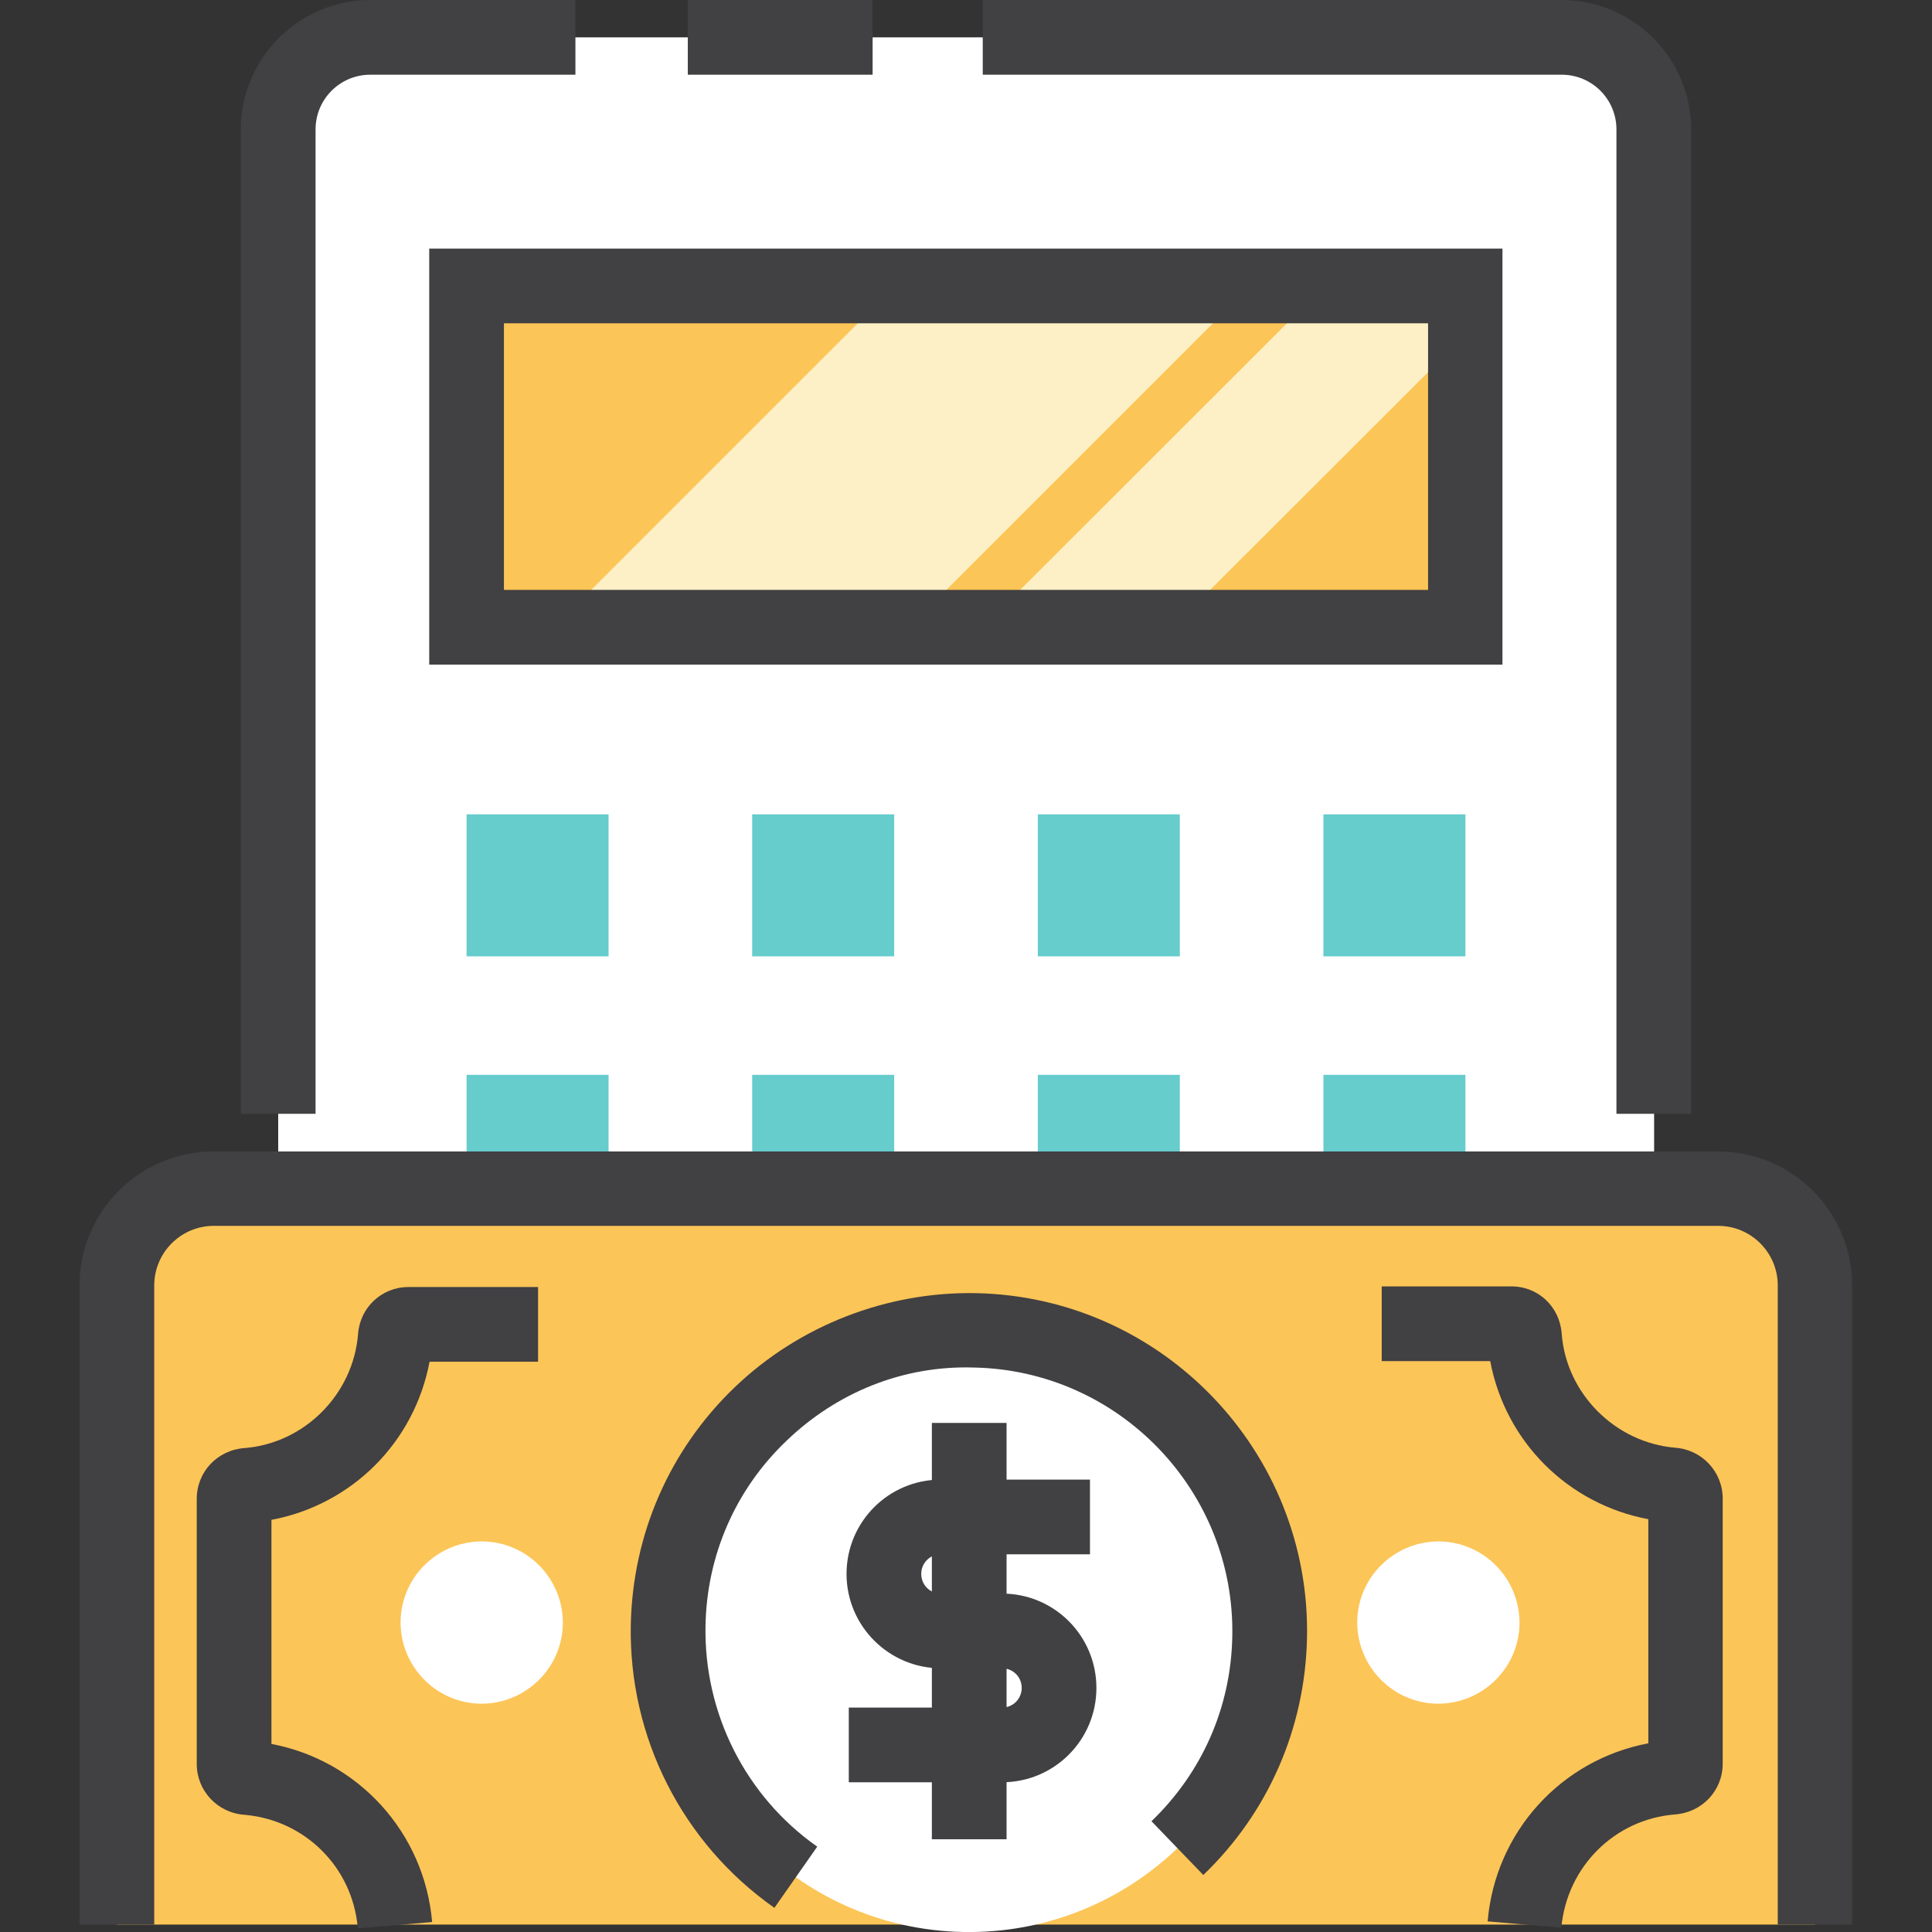 <?xml version="1.0" encoding="UTF-8"?><svg xmlns="http://www.w3.org/2000/svg" xmlns:xlink="http://www.w3.org/1999/xlink" viewBox="0 0 60 60"><rect x="0" y="0" width="60" height="60" fill="#333333" stroke="none"/><defs><style>.cls-1{fill:#e1e1e1;opacity:.56;}.cls-1,.cls-2,.cls-3,.cls-4,.cls-5,.cls-6,.cls-7,.cls-8,.cls-9,.cls-10,.cls-11,.cls-12,.cls-13,.cls-14,.cls-15,.cls-16,.cls-17,.cls-18,.cls-19,.cls-20,.cls-21,.cls-22,.cls-23,.cls-24,.cls-25,.cls-26,.cls-27,.cls-28,.cls-29,.cls-30,.cls-31,.cls-32,.cls-33,.cls-34,.cls-35,.cls-36,.cls-37,.cls-38,.cls-39,.cls-40,.cls-41,.cls-42{stroke-width:0px;}.cls-2{fill:#e4e4e4;opacity:.51;}.cls-3{fill:#f8f8f8;opacity:.13;}.cls-4{fill:#fbfbfb;opacity:.07;}.cls-5{fill:#fdf0c6;}.cls-6{fill:#fcfcfc;opacity:.05;}.cls-7{fill:#6cc;}.cls-8{fill:#f1f1f2;opacity:.25;}.cls-9{fill:#fafafa;opacity:.09;}.cls-10{fill:#0686d8;}.cls-43{isolation:isolate;}.cls-11{fill:#fefefe;opacity:.02;}.cls-12{fill:none;}.cls-13{fill:#edeeee;opacity:.33;}.cls-14{fill:#e6e7e7;opacity:.45;}.cls-15{fill:#f4f4f4;opacity:.2;}.cls-16{fill:#eeefef;opacity:.31;}.cls-17{fill:#fdfdfd;opacity:.04;}.cls-18{fill:#f2f2f3;opacity:.24;}.cls-19,.cls-39{fill:#fff;}.cls-20{fill:#5fb0e5;}.cls-21{fill:#e7e8e8;opacity:.44;}.cls-44{clip-path:url(#clippath);}.cls-22{fill:#f3f3f3;opacity:.22;}.cls-23{fill:#f7f7f7;opacity:.15;}.cls-24{fill:#fcc557;}.cls-25{fill:#414042;}.cls-45{opacity:.41;}.cls-26{fill:#e8e9e9;opacity:.42;}.cls-27{fill:#f9f9f9;opacity:.11;}.cls-28{fill:#efeff0;opacity:.29;}.cls-29{fill:#e2e2e2;opacity:.55;}.cls-30{fill:#f0f0f1;opacity:.27;}.cls-31{fill:#f5f5f5;opacity:.18;}.cls-32{fill:#e6e6e6;opacity:.47;}.cls-33{fill:#e5e5e5;opacity:.49;}.cls-34{fill:#f6f6f6;opacity:.16;}.cls-35{fill:#ebecec;opacity:.36;}.cls-36{fill:#e3e3e3;opacity:.53;}.cls-46{mix-blend-mode:multiply;}.cls-37{fill:#e9eaea;opacity:.4;}.cls-38{fill:#e0e0e0;opacity:.58;}.cls-39{opacity:0;}.cls-40{fill:#eaebeb;opacity:.38;}.cls-41{fill:#eceded;opacity:.35;}.cls-42{fill:#dfdfdf;opacity:.6;}</style><clipPath id="clippath"><rect class="cls-12" y="-198" width="360" height="100"/></clipPath></defs><g class="cls-43"><g id="_圖層_1"><g class="cls-44"><g class="cls-45"><g class="cls-46"><path class="cls-39" d="m-157.32-51.35c-15.88-9.89-14.34-18.62-.42-40.99l37.99-91.97c13.93-22.37,42.96-28.08,58.84-18.19l136.25,51.96c15.87,9.89,7.91-14.5-6.03,7.87L7.01,8.52c-13.93,22.36-81.16,3.49-97.03-6.4l-67.3-53.47Z"/><path class="cls-11" d="m-155.27-51.76c-15.75-9.81-14.18-18.55-.44-40.57l37.79-91.09c13.82-22.2,42.49-28.11,58.24-18.3l134.16,51.7c15.75,9.81,8.08-14.08-5.74,8.12L7.19,7.57C-6.64,29.76-72.8,11.8-88.55,1.99l-66.72-53.74Z"/><path class="cls-17" d="m-153.21-52.16c-15.63-9.73-14.01-18.47-.46-40.16l37.6-90.21c13.71-22.02,42.01-28.14,57.64-18.41l132.06,51.44c15.63,9.73,8.26-13.65-5.46,8.37L7.37,6.62C-6.35,28.64-71.45,11.59-87.07,1.86l-66.14-54.02Z"/><path class="cls-6" d="m-151.15-52.57c-15.51-9.66-13.84-18.4-.48-39.74l37.4-89.33c13.6-21.85,41.54-28.17,57.04-18.52l129.97,51.19c15.5,9.66,8.43-13.23-5.17,8.62L7.54,5.68C-6.06,27.52-70.1,11.38-85.6,1.73l-65.56-54.3Z"/><path class="cls-4" d="m-149.1-52.97c-15.38-9.58-13.68-18.33-.5-39.33l37.2-88.45c13.5-21.67,41.06-28.2,56.44-18.62l127.87,50.93c15.38,9.58,8.61-12.81-4.89,8.86L7.72,4.73C-5.78,26.4-68.74,11.18-84.12,1.6l-64.98-54.57Z"/><path class="cls-9" d="m-147.04-53.38c-15.26-9.5-13.51-18.25-.52-38.91l37.01-87.57c13.39-21.5,40.58-28.23,55.84-18.73l125.78,50.67c15.26,9.5,8.78-12.39-4.61,9.11L7.9,3.78C-5.49,25.28-67.39,10.97-82.64,1.47l-64.4-54.85Z"/><path class="cls-27" d="m-144.98-53.78c-15.14-9.43-13.35-18.18-.55-38.5l36.81-86.69c13.28-21.33,40.11-28.26,55.24-18.84l123.68,50.41c15.13,9.43,8.96-11.97-4.32,9.36L8.08,2.84c-13.28,21.32-74.12,7.93-89.25-1.5l-63.81-55.12Z"/><path class="cls-3" d="m-142.93-54.19c-15.01-9.35-13.18-18.11-.57-38.08l36.62-85.81c13.17-21.15,39.63-28.29,54.64-18.95l121.59,50.16c15.01,9.35,9.14-11.55-4.04,9.61L8.26,1.89c-13.18,21.15-72.95,8.67-87.95-.68l-63.23-55.4Z"/><path class="cls-23" d="m-140.87-54.59c-14.89-9.27-13.02-18.03-.59-37.67l36.42-84.93c13.06-20.98,39.15-28.33,54.04-19.06l119.5,49.9c14.89,9.27,9.31-11.12-3.76,9.86L8.44.94c-13.07,20.97-71.77,9.41-86.66.14l-62.65-55.68Z"/><path class="cls-34" d="m-138.82-55c-14.77-9.19-12.85-17.96-.61-37.25l36.22-84.05c12.96-20.81,38.68-28.36,53.44-19.16l117.4,49.64c14.77,9.19,9.49-10.7-3.47,10.1L8.61,0C-4.34,20.8-61.98,10.15-76.74.95l-62.07-55.95Z"/><path class="cls-31" d="m-136.76-55.41c-14.64-9.12-12.69-17.89-.63-36.84l36.03-83.17c12.85-20.63,38.2-28.39,52.84-19.27l115.31,49.38c14.64,9.12,9.66-10.28-3.19,10.35L8.79-.95C-4.06,19.68-60.63,9.94-75.27.82l-61.49-56.23Z"/><path class="cls-15" d="m-134.7-55.81c-14.52-9.04-12.52-17.81-.65-36.42l35.83-82.29c12.74-20.46,37.72-28.42,52.24-19.38l113.21,49.12c14.52,9.04,9.84-9.86-2.9,10.6L8.97-1.9C-3.77,18.55-59.28,9.73-73.79.69l-60.91-56.5Z"/><path class="cls-22" d="m-132.65-56.22c-14.4-8.96-12.36-17.74-.68-36.01l35.64-81.41c12.63-20.28,37.25-28.45,51.64-19.49l111.12,48.87c14.4,8.96,10.01-9.44-2.62,10.85L9.15-2.84C-3.48,17.43-57.93,9.53-72.32.56l-60.33-56.78Z"/><path class="cls-18" d="m-130.59-56.62c-14.27-8.89-12.19-17.67-.7-35.59l35.44-80.54c12.52-20.11,36.77-28.48,51.04-19.59l109.02,48.61c14.27,8.89,10.19-9.02-2.34,11.1L9.33-3.79C-3.2,16.31-56.58,9.32-70.84.43l-59.75-57.06Z"/><path class="cls-8" d="m-128.53-57.03c-14.15-8.81-12.03-17.59-.72-35.18l35.24-79.66c12.41-19.94,36.29-28.51,50.44-19.7l106.93,48.35c14.15,8.81,10.37-8.59-2.05,11.34L9.51-4.74C-2.91,15.19-55.22,9.12-69.37.3l-59.17-57.33Z"/><path class="cls-30" d="m-126.48-57.43c-14.03-8.73-11.86-17.52-.74-34.76l35.05-78.78c12.31-19.76,35.82-28.54,49.84-19.81l104.83,48.09c14.03,8.73,10.54-8.17-1.77,11.59L9.68-5.69C-2.63,14.07-53.87,8.91-67.89.17l-58.59-57.61Z"/><path class="cls-28" d="m-124.42-57.84c-13.9-8.66-11.7-17.44-.76-34.35l34.85-77.9c12.2-19.59,35.34-28.57,49.24-19.92l102.74,47.84c13.9,8.66,10.72-7.75-1.49,11.84L9.86-6.63C-2.34,12.95-52.52,8.7-66.42.05l-58-57.88Z"/><path class="cls-16" d="m-122.37-58.24c-13.78-8.58-11.53-17.37-.78-33.93l34.66-77.02c12.09-19.42,34.86-28.6,48.64-20.02l100.65,47.58c13.78,8.58,10.89-7.33-1.2,12.09L10.04-7.58C-2.05,11.83-51.17,8.5-64.94-.08l-57.42-58.16Z"/><path class="cls-13" d="m-120.31-58.65c-13.66-8.5-11.36-17.3-.81-33.52l34.46-76.14c11.98-19.24,34.39-28.63,48.04-20.13l98.55,47.32c13.66,8.5,11.07-6.91-.92,12.34L10.22-8.53C-1.77,10.71-49.82,8.29-63.47-.21l-56.84-58.44Z"/><path class="cls-41" d="m-118.25-59.05c-13.53-8.43-11.2-17.22-.83-33.11l34.26-75.26c11.87-19.07,33.91-28.66,47.44-20.24l96.46,47.06c13.53,8.43,11.24-6.48-.63,12.58L10.4-9.47C-1.48,9.59-48.46,8.08-61.99-.34l-56.26-58.71Z"/><path class="cls-35" d="m-116.2-59.46c-13.41-8.35-11.03-17.15-.85-32.69l34.07-74.38c11.77-18.89,33.43-28.69,46.84-20.35l94.36,46.8c13.41,8.35,11.42-6.06-.35,12.83L10.57-10.42C-1.19,8.47-47.11,7.88-60.52-.47l-55.68-58.99Z"/><path class="cls-40" d="m-114.14-59.86c-13.29-8.27-10.87-17.08-.87-32.28l33.87-73.5c11.66-18.72,32.96-28.73,46.24-20.45l92.27,46.55c13.29,8.27,11.59-5.64-.07,13.08L10.75-11.37C-.91,7.35-45.76,7.67-59.04-.6l-55.1-59.26Z"/><path class="cls-37" d="m-112.09-60.27c-13.16-8.2-10.7-17-.89-31.86l33.68-72.62c11.55-18.55,32.48-28.76,45.64-20.56l90.17,46.29c13.16,8.2,11.77-5.22.22,13.33L10.93-12.31C-.62,6.23-44.41,7.47-57.57-.73l-54.52-59.54Z"/><path class="cls-26" d="m-110.03-60.68c-13.04-8.12-10.54-16.93-.91-31.45l33.48-71.74c11.44-18.37,32.01-28.79,45.04-20.67l88.08,46.03c13.04,8.12,11.95-4.8.5,13.57L11.11-13.26C-.33,5.11-43.06,7.26-56.09-.86l-53.94-59.81Z"/><path class="cls-21" d="m-107.97-61.08c-12.92-8.04-10.37-16.86-.94-31.03l33.28-70.86c11.33-18.2,31.53-28.82,44.44-20.78l85.98,45.77c12.92,8.04,12.12-4.38.79,13.82L11.29-14.21C-.05,3.99-41.71,7.05-54.62-.99l-53.36-60.09Z"/><path class="cls-14" d="m-105.92-61.49c-12.79-7.97-10.21-16.78-.96-30.62l33.09-69.98c11.22-18.03,31.05-28.85,43.84-20.88l83.89,45.52c12.79,7.97,12.3-3.95,1.07,14.07L11.47-15.15C.24,2.87-40.35,6.85-53.14-1.12l-52.77-60.37Z"/><path class="cls-32" d="m-103.86-61.89c-12.67-7.89-10.04-16.71-.98-30.2l32.89-69.11c11.12-17.85,30.58-28.88,43.24-20.99l81.8,45.26c12.67,7.89,12.47-3.53,1.35,14.32L11.64-16.1C.53,1.75-39,6.64-51.67-1.25l-52.19-60.64Z"/><path class="cls-33" d="m-101.8-62.3c-12.55-7.81-9.88-16.64-1-29.79l32.7-68.23c11.01-17.68,30.1-28.91,42.64-21.1l79.7,45c12.55,7.81,12.65-3.11,1.64,14.57L11.82-17.05C.81.63-37.65,6.43-50.19-1.38l-51.61-60.92Z"/><path class="cls-2" d="m-99.75-62.7c-12.42-7.74-9.71-16.56-1.02-29.37l32.5-67.35c10.9-17.5,29.62-28.94,42.04-21.21l77.61,44.74c12.42,7.73,12.82-2.69,1.92,14.81L12-17.99C1.1-.49-36.3,6.23-48.72-1.51l-51.03-61.19Z"/><path class="cls-36" d="m-97.69-63.11c-12.3-7.66-9.55-16.49-1.04-28.96l32.3-66.47c10.79-17.33,29.15-28.97,41.44-21.31l75.51,44.48c12.3,7.66,13-2.27,2.2,15.06L12.18-18.94C1.39-1.61-34.95,6.02-47.24-1.64l-50.45-61.47Z"/><path class="cls-29" d="m-95.64-63.51c-12.18-7.58-9.38-16.42-1.07-28.54l32.11-65.59c10.68-17.16,28.67-29,40.84-21.42l73.42,44.23c12.18,7.58,13.18-1.85,2.49,15.31L12.36-19.89C1.67-2.73-33.59,5.82-45.77-1.77l-49.87-61.75Z"/><path class="cls-1" d="m-93.58-63.92c-12.05-7.51-9.22-16.34-1.09-28.13l31.91-64.71c10.58-16.98,28.19-29.03,40.24-21.53l71.32,43.97c12.05,7.5,13.35-1.42,2.77,15.56L12.54-20.83C1.96-3.85-32.24,5.61-44.29-1.9l-49.29-62.02Z"/><path class="cls-38" d="m-91.52-64.32c-11.93-7.43-9.05-16.27-1.11-27.71l31.72-63.83c10.47-16.81,27.72-29.06,39.64-21.64l69.23,43.71c11.93,7.43,13.53-1,3.06,15.81L12.71-21.78C2.24-4.97-30.89,5.4-42.82-2.03l-48.71-62.3Z"/><path class="cls-42" d="m-89.47-64.73c-11.81-7.35-8.89-16.2-1.13-27.3l31.52-62.95c10.36-16.64,27.24-29.09,39.04-21.74l67.13,43.45c11.81,7.35,13.7-.58,3.34,16.05L12.89-22.73C2.53-6.09-29.54,5.2-41.34-2.16l-48.13-62.57Z"/></g></g></g><rect class="cls-19" x="8.64" y="1.16" width="42.73" height="53.29" rx="1.81" ry="1.81"/><path class="cls-25" d="m9.8,34.59h-2.32V4.02c0-2.21,1.8-4.02,4.02-4.02h6.37v2.32h-6.37c-.94,0-1.7.76-1.7,1.7v30.57Z"/><path class="cls-25" d="m52.52,34.59h-2.32V4.02c0-.94-.76-1.7-1.7-1.7h-17.98V0h17.98c2.21,0,4.02,1.8,4.02,4.02v30.57Z"/><rect class="cls-25" x="21.36" width="5.74" height="2.32"/><rect class="cls-7" x="14.49" y="25.29" width="4.41" height="4.41"/><rect class="cls-7" x="23.36" y="25.29" width="4.41" height="4.41"/><rect class="cls-7" x="32.23" y="25.29" width="4.41" height="4.41"/><rect class="cls-7" x="41.1" y="25.29" width="4.41" height="4.41"/><rect class="cls-7" x="14.49" y="33.38" width="4.41" height="4.41"/><rect class="cls-7" x="23.36" y="33.38" width="4.41" height="4.41"/><rect class="cls-7" x="32.23" y="33.38" width="4.41" height="4.41"/><rect class="cls-7" x="41.1" y="33.38" width="4.41" height="4.41"/><rect class="cls-20" x="14.49" y="41.47" width="4.41" height="4.41"/><rect class="cls-20" x="23.36" y="41.47" width="4.41" height="4.41"/><rect class="cls-20" x="32.23" y="41.47" width="4.41" height="4.41"/><rect class="cls-20" x="41.1" y="41.47" width="4.41" height="4.41"/><path class="cls-10" d="m20.06,47.05h-6.73v-6.73h6.73v6.73Zm-4.41-2.32h2.09v-2.09h-2.09v2.09Z"/><path class="cls-10" d="m28.93,47.05h-6.73v-6.73h6.73v6.73Zm-4.41-2.32h2.09v-2.09h-2.09v2.09Z"/><path class="cls-10" d="m37.8,47.05h-6.73v-6.73h6.73v6.73Zm-4.41-2.32h2.09v-2.09h-2.09v2.09Z"/><path class="cls-10" d="m46.67,47.05h-6.73v-6.73h6.73v6.73Zm-4.41-2.32h2.09v-2.09h-2.09v2.09Z"/><rect class="cls-24" x="14.49" y="8.88" width="31.01" height="10.6"/><polygon class="cls-5" points="17.2 19.48 28.23 19.48 38.83 8.88 27.8 8.88 17.2 19.48"/><polygon class="cls-5" points="36.42 19.48 45.51 10.4 45.51 8.88 41.13 8.88 30.52 19.48 36.42 19.48"/><path class="cls-25" d="m46.67,20.64H13.33V7.72h33.33v12.92Zm-31.02-2.32h28.7v-8.28H15.65v8.28Z"/><path class="cls-24" d="m3.63,59.77v-19.86c0-1.66,1.34-3,3-3h46.74c1.66,0,3,1.34,3,3v19.86H3.63Z"/><path class="cls-25" d="m57.53,59.77h-2.32v-19.85c0-1.02-.83-1.85-1.85-1.85H6.64c-1.02,0-1.85.83-1.85,1.85v19.85h-2.32v-19.85c0-2.3,1.87-4.16,4.16-4.16h46.73c2.3,0,4.16,1.87,4.16,4.16v19.85Z"/><path class="cls-19" d="m29.91,60c-5.16-.1-9.26-4.37-9.15-9.53.1-5.16,4.37-9.26,9.53-9.16,5.16.1,9.26,4.37,9.15,9.53-.1,5.16-4.37,9.26-9.53,9.16Z"/><path class="cls-19" d="m44.62,52.91c-1.39-.03-2.49-1.18-2.47-2.57.03-1.39,1.18-2.49,2.57-2.47,1.39.03,2.49,1.18,2.47,2.57-.03,1.39-1.18,2.49-2.57,2.47Z"/><path class="cls-19" d="m14.91,52.91c-1.39-.03-2.49-1.18-2.47-2.57.03-1.39,1.18-2.49,2.57-2.47,1.39.03,2.49,1.18,2.47,2.57-.03,1.39-1.18,2.49-2.57,2.47Z"/><path class="cls-25" d="m24.05,59.25c-2.86-2.01-4.53-5.3-4.46-8.8.06-2.8,1.2-5.42,3.22-7.36,2.02-1.94,4.75-2.98,7.49-2.93,5.79.11,10.41,4.92,10.29,10.71-.06,2.8-1.2,5.42-3.22,7.36l-1.61-1.67c1.58-1.52,2.47-3.55,2.51-5.74.09-4.51-3.51-8.26-8.02-8.35-2.2-.07-4.26.77-5.83,2.28-1.58,1.51-2.47,3.55-2.51,5.74-.05,2.72,1.24,5.29,3.47,6.86l-1.33,1.9Z"/><path class="cls-25" d="m31.12,55.35h-4.76v-2.32h4.76c.34,0,.61-.27.61-.61s-.27-.61-.61-.61h-1.9c-1.61,0-2.93-1.31-2.93-2.93s1.31-2.93,2.93-2.93h4.63v2.32h-4.63c-.34,0-.61.27-.61.61s.27.61.61.61h1.9c1.62,0,2.93,1.31,2.93,2.93s-1.31,2.93-2.93,2.93Z"/><rect class="cls-25" x="28.94" y="44.19" width="2.32" height="12.93"/><path class="cls-25" d="m48.51,59.87l-2.31-.2c.24-2.79,2.29-5.02,4.99-5.53v-6.96c-2.5-.47-4.44-2.41-4.91-4.91h-3.37v-2.32h4.03c.83,0,1.5.63,1.56,1.47.14,1.86,1.66,3.38,3.52,3.54.84.06,1.48.75,1.48,1.58v8.23c0,.84-.64,1.52-1.49,1.58-1.87.15-3.35,1.63-3.52,3.51Z"/><path class="cls-25" d="m11.11,59.87c-.16-1.88-1.64-3.35-3.52-3.51-.84-.06-1.48-.75-1.48-1.58v-8.23c0-.84.64-1.52,1.49-1.58,1.86-.15,3.37-1.67,3.52-3.54.06-.83.74-1.46,1.56-1.46h4.03v2.32h-3.37c-.47,2.5-2.41,4.44-4.91,4.91v6.96c2.7.51,4.75,2.75,4.99,5.53l-2.31.2Z"/></g></g></svg>